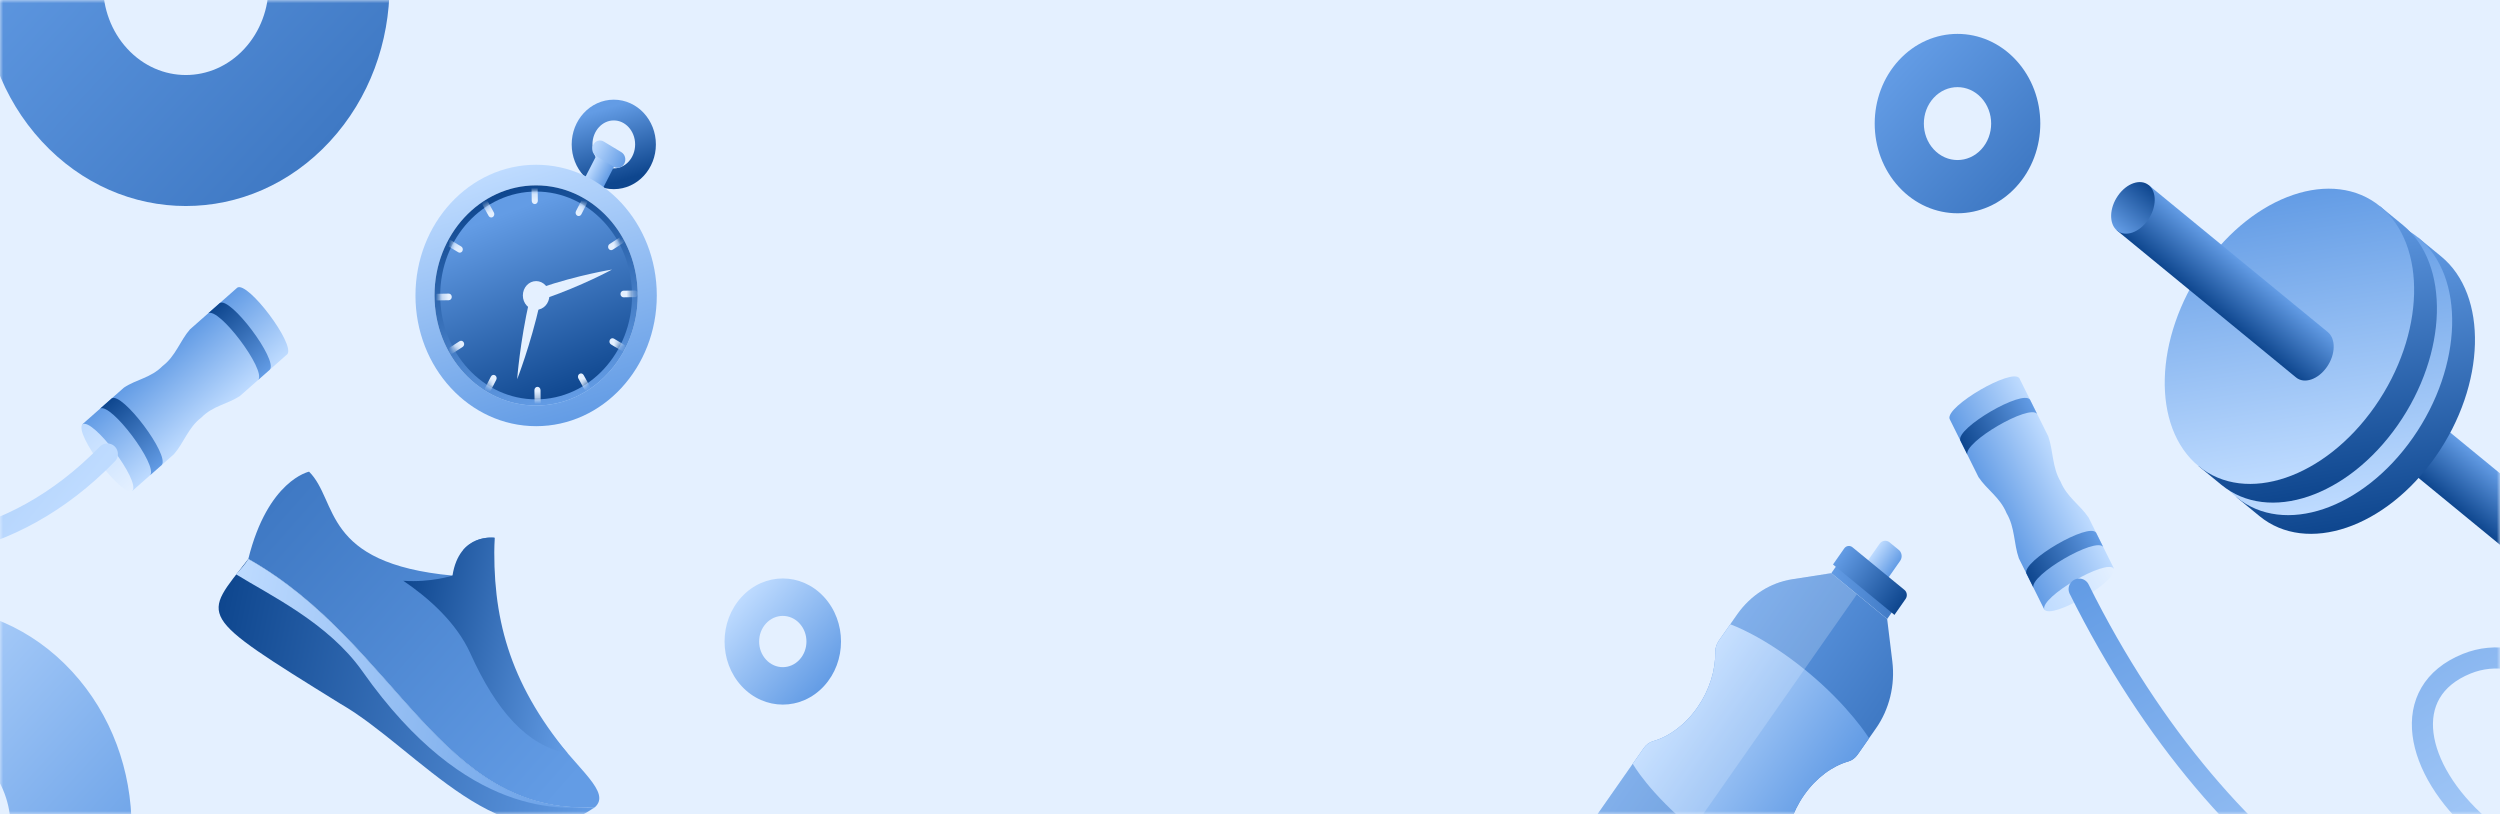 <svg width="393" height="128" viewBox="0 0 393 128" fill="none" xmlns="http://www.w3.org/2000/svg">
<rect x="0" y="0" width="393" height="128" fill="#333333" stroke="none"/>
<g clip-path="url(#clip0_263_50)">
<path d="M393 0H0V128H393V0Z" fill="#E4F0FF"/>
<mask id="mask0_263_50" style="mask-type:luminance" maskUnits="userSpaceOnUse" x="0" y="0" width="393" height="128">
<path d="M393 0H0V128H393V0Z" fill="white"/>
</mask>
<g mask="url(#mask0_263_50)">
<path d="M93.511 126.877C79.7 136.771 65.648 117.595 53.535 110.647C30.38 96.297 31.873 97.187 39.034 87.868C62.459 101.079 69.183 128.316 93.511 126.877Z" fill="url(#paint0_linear_263_50)"/>
<path d="M93.511 126.877C69.16 128.301 62.504 101.117 39.035 87.868C42.105 75.481 48.586 74.145 48.586 74.145C53.213 78.761 50.46 88.551 71.132 90.482C74.226 90.771 72.767 86.508 72.767 86.508C74.778 84.101 77.746 84.534 77.746 84.534C74.956 115.005 99.974 122.841 92.967 127.318C93.173 127.172 93.354 127.025 93.511 126.877Z" fill="url(#paint1_linear_263_50)"/>
<path d="M92.641 127.535C92.743 127.471 92.839 127.407 92.931 127.342C92.838 127.407 92.744 127.471 92.641 127.535Z" fill="url(#paint2_linear_263_50)"/>
<path d="M56.971 105.529C51.615 97.925 42.413 93.567 37.103 90.279C37.808 89.506 38.53 88.725 39.035 87.868C62.46 101.079 69.184 128.316 93.511 126.877C88.783 127.099 73.497 128.991 56.971 105.529Z" fill="url(#paint3_linear_263_50)"/>
<path d="M73.947 102.726C71.705 97.757 67.211 93.882 63.407 91.302C67.784 91.595 71.132 90.482 71.132 90.482C72.188 83.716 77.746 84.534 77.746 84.534C77.317 96.876 79.966 107.16 89.25 118.435C82.847 117.239 78.013 111.737 73.947 102.726Z" fill="url(#paint4_linear_263_50)"/>
<path d="M315.428 80.662C316.775 82.945 316.55 85.448 317.364 87.767L321.358 95.805L332.326 89.409L328.333 81.372C326.996 79.36 324.941 78.182 323.925 75.708C322.577 73.425 322.803 70.922 321.989 68.603L317.444 59.455C316.301 57.791 305.816 63.89 306.475 65.851L311.02 74.999C312.358 77.011 314.412 78.187 315.428 80.662Z" fill="url(#paint5_linear_263_50)"/>
<path d="M309.273 71.482C308.617 69.525 319.095 63.416 320.241 65.087L319.122 62.834C317.976 61.162 307.496 67.273 308.153 69.229" fill="url(#paint6_linear_263_50)"/>
<path d="M319.66 92.388C319.005 90.43 329.483 84.322 330.629 85.992L329.509 83.739C328.364 82.068 317.884 88.179 318.541 90.135" fill="url(#paint7_linear_263_50)"/>
<path d="M321.358 95.805C320.702 93.848 331.18 87.739 332.326 89.41C332.981 91.366 322.503 97.475 321.358 95.805Z" fill="url(#paint8_linear_263_50)"/>
<path d="M326.841 92.607C349.85 138.915 387.388 161.1 408.324 148.893C429.26 136.686 405.972 96.949 387.758 104.339C366.143 113.108 398.347 153.261 437.003 135.434" stroke="url(#paint9_linear_263_50)" stroke-width="3.318" stroke-miterlimit="10" stroke-linecap="round" stroke-linejoin="round"/>
<path d="M25.562 57.534C23.745 59.397 21.434 59.629 19.485 60.932L12.951 66.695L20.815 77.159L27.35 71.396C28.921 69.595 29.603 67.187 31.654 65.64C33.469 63.776 35.782 63.545 37.73 62.242L45.167 55.683C46.461 54.153 38.956 44.148 37.303 45.218L29.866 51.777C28.293 53.579 27.614 55.986 25.562 57.534Z" fill="url(#paint10_linear_263_50)"/>
<path d="M32.725 49.255C34.376 48.189 41.888 58.187 40.589 59.72L42.421 58.105C43.72 56.571 36.206 46.573 34.556 47.64" fill="url(#paint11_linear_263_50)"/>
<path d="M15.729 64.245C17.381 63.178 24.892 73.176 23.594 74.709L25.426 73.094C26.725 71.56 19.211 61.562 17.561 62.629" fill="url(#paint12_linear_263_50)"/>
<path d="M12.951 66.695C14.601 65.629 22.114 75.626 20.815 77.16C19.165 78.225 11.652 68.229 12.951 66.695Z" fill="url(#paint13_linear_263_50)"/>
<path d="M-100.158 72.9C-63.673 107.593 -21.347 114.185 -5.662 94.828C10.023 75.471 -24.606 47.042 -39.293 60.855C-56.722 77.247 -13.604 102.695 16.875 71.37" stroke="url(#paint14_linear_263_50)" stroke-width="3.318" stroke-miterlimit="10" stroke-linecap="round" stroke-linejoin="round"/>
<path d="M96.488 28.103C99.242 28.103 101.474 25.685 101.474 22.702C101.474 19.719 99.242 17.3 96.488 17.3C93.734 17.3 91.501 19.719 91.501 22.702C91.501 25.685 93.734 28.103 96.488 28.103Z" stroke="url(#paint15_linear_263_50)" stroke-width="3.263" stroke-miterlimit="10"/>
<path d="M93.954 31.201L91.151 29.51L94.741 22.527L97.544 24.218L93.954 31.201Z" fill="url(#paint16_linear_263_50)"/>
<path d="M96.496 26.218L93.723 24.544C93.138 24.191 92.927 23.39 93.253 22.756C93.579 22.122 94.319 21.893 94.904 22.247L97.678 23.92C98.263 24.274 98.474 25.075 98.147 25.709C97.821 26.343 97.082 26.571 96.496 26.218Z" fill="url(#paint17_linear_263_50)"/>
<path d="M84.279 66.995C94.755 66.995 103.248 57.795 103.248 46.446C103.248 35.098 94.755 25.898 84.279 25.898C73.803 25.898 65.311 35.098 65.311 46.446C65.311 57.795 73.803 66.995 84.279 66.995Z" fill="url(#paint18_linear_263_50)"/>
<path d="M84.279 63.751C93.101 63.751 100.253 56.004 100.253 46.446C100.253 36.889 93.101 29.142 84.279 29.142C75.457 29.142 68.305 36.889 68.305 46.446C68.305 56.004 75.457 63.751 84.279 63.751Z" fill="url(#paint19_linear_263_50)"/>
<path d="M84.279 63.751C93.101 63.751 100.253 56.004 100.253 46.446C100.253 36.889 93.101 29.142 84.279 29.142C75.457 29.142 68.305 36.889 68.305 46.446C68.305 56.004 75.457 63.751 84.279 63.751Z" fill="url(#paint20_linear_263_50)"/>
<path d="M84.279 62.78C92.606 62.78 99.357 55.467 99.357 46.446C99.357 37.425 92.606 30.112 84.279 30.112C75.951 30.112 69.201 37.425 69.201 46.446C69.201 55.467 75.951 62.78 84.279 62.78Z" fill="url(#paint21_linear_263_50)"/>
<mask id="mask1_263_50" style="mask-type:luminance" maskUnits="userSpaceOnUse" x="69" y="30" width="31" height="33">
<path d="M84.279 62.78C92.606 62.78 99.357 55.467 99.357 46.446C99.357 37.425 92.606 30.112 84.279 30.112C75.951 30.112 69.201 37.425 69.201 46.446C69.201 55.467 75.951 62.78 84.279 62.78Z" fill="white"/>
</mask>
<g mask="url(#mask1_263_50)">
<path d="M90.731 33.898C90.498 33.758 90.415 33.44 90.544 33.189L91.429 31.468C91.558 31.216 91.851 31.126 92.083 31.266C92.316 31.406 92.399 31.724 92.27 31.975L91.385 33.696C91.256 33.947 90.963 34.038 90.731 33.898Z" fill="#E4F0FF"/>
<path d="M84.074 32.084C83.808 32.088 83.59 31.858 83.586 31.571L83.558 29.602C83.554 29.314 83.766 29.077 84.031 29.072C84.297 29.068 84.516 29.298 84.52 29.586L84.548 31.555C84.552 31.843 84.34 32.08 84.074 32.084Z" fill="#E4F0FF"/>
<path d="M77.472 34.119C77.244 34.266 76.949 34.186 76.812 33.939L75.879 32.249C75.743 32.002 75.817 31.682 76.045 31.534C76.273 31.386 76.569 31.467 76.705 31.714L77.638 33.404C77.775 33.651 77.7 33.971 77.472 34.119Z" fill="#E4F0FF"/>
<path d="M72.695 39.457C72.565 39.708 72.272 39.799 72.04 39.659L70.452 38.7C70.219 38.56 70.136 38.243 70.266 37.991C70.395 37.74 70.688 37.65 70.92 37.79L72.508 38.748C72.74 38.888 72.824 39.205 72.695 39.457Z" fill="#E4F0FF"/>
<path d="M71.02 46.668C71.024 46.955 70.812 47.192 70.546 47.197L68.729 47.227C68.463 47.231 68.244 47.002 68.24 46.714C68.236 46.426 68.448 46.189 68.714 46.185L70.532 46.154C70.797 46.15 71.016 46.38 71.02 46.668Z" fill="#E4F0FF"/>
<path d="M72.899 53.82C73.035 54.067 72.961 54.387 72.733 54.535L71.172 55.545C70.945 55.693 70.649 55.613 70.513 55.366C70.376 55.119 70.451 54.798 70.679 54.651L72.239 53.64C72.466 53.492 72.762 53.573 72.899 53.82Z" fill="#E4F0FF"/>
<path d="M77.826 58.996C78.058 59.136 78.141 59.453 78.012 59.705L77.127 61.425C76.998 61.677 76.705 61.767 76.473 61.627C76.24 61.487 76.157 61.169 76.287 60.918L77.171 59.197C77.3 58.946 77.594 58.856 77.826 58.996Z" fill="#E4F0FF"/>
<path d="M84.482 60.809C84.748 60.805 84.967 61.035 84.971 61.322L84.999 63.291C85.003 63.579 84.79 63.816 84.525 63.821C84.259 63.825 84.04 63.595 84.036 63.307L84.008 61.338C84.004 61.05 84.216 60.813 84.482 60.809Z" fill="#E4F0FF"/>
<path d="M91.085 58.775C91.313 58.627 91.608 58.707 91.745 58.954L92.678 60.645C92.814 60.892 92.74 61.212 92.512 61.359C92.284 61.507 91.988 61.427 91.852 61.18L90.919 59.489C90.782 59.243 90.857 58.923 91.085 58.775Z" fill="#E4F0FF"/>
<path d="M95.863 53.437C95.992 53.185 96.285 53.095 96.517 53.235L98.105 54.193C98.338 54.333 98.421 54.651 98.292 54.902C98.162 55.154 97.869 55.244 97.637 55.104L96.049 54.146C95.817 54.006 95.733 53.688 95.863 53.437Z" fill="#E4F0FF"/>
<path d="M97.537 46.225C97.533 45.938 97.745 45.701 98.01 45.696L99.828 45.666C100.094 45.662 100.313 45.892 100.317 46.179C100.321 46.467 100.109 46.704 99.843 46.709L98.025 46.739C97.76 46.743 97.541 46.513 97.537 46.225Z" fill="#E4F0FF"/>
<path d="M95.659 39.074C95.523 38.827 95.597 38.507 95.825 38.359L97.385 37.348C97.613 37.2 97.909 37.281 98.045 37.528C98.181 37.775 98.107 38.095 97.879 38.242L96.319 39.253C96.091 39.401 95.796 39.321 95.659 39.074Z" fill="#E4F0FF"/>
</g>
<path d="M96.212 42.373C96.212 42.373 90.983 43.186 84.851 45.279L85.365 47.047C91.497 44.954 96.212 42.373 96.212 42.373Z" fill="#E4F0FF"/>
<path d="M81.298 59.61C81.298 59.61 83.371 54.347 84.903 47.582L83.241 47.141C81.709 53.905 81.298 59.61 81.298 59.61Z" fill="#E4F0FF"/>
<path d="M84.279 48.705C85.43 48.705 86.364 47.694 86.364 46.447C86.364 45.199 85.43 44.188 84.279 44.188C83.127 44.188 82.193 45.199 82.193 46.447C82.193 47.694 83.127 48.705 84.279 48.705Z" fill="#E4F0FF"/>
<path d="M51.861 -26.839C39.354 -40.387 19.076 -40.387 6.569 -26.839C-5.937 -13.29 -5.937 8.676 6.569 22.225C19.076 35.773 39.354 35.773 51.861 22.225C64.367 8.676 64.367 -13.29 51.861 -26.839ZM38.419 7.663C33.336 13.17 25.094 13.17 20.012 7.663C14.929 2.157 14.928 -6.771 20.012 -12.277C25.095 -17.783 33.336 -17.784 38.419 -12.277C43.502 -6.771 43.502 2.157 38.419 7.663Z" fill="url(#paint22_linear_263_50)"/>
<path d="M316.923 9.457C311.84 3.951 303.599 3.951 298.515 9.457C293.432 14.964 293.432 23.892 298.515 29.398C303.599 34.904 311.84 34.904 316.923 29.398C322.006 23.892 322.006 14.964 316.923 9.457ZM311.46 23.48C309.394 25.718 306.044 25.718 303.979 23.48C301.913 21.242 301.913 17.614 303.979 15.376C306.044 13.138 309.394 13.138 311.46 15.376C313.526 17.614 313.526 21.242 311.46 23.48Z" fill="url(#paint23_linear_263_50)"/>
<path d="M129.526 93.837C125.952 89.965 120.156 89.965 116.582 93.837C113.007 97.709 113.007 103.987 116.582 107.859C120.156 111.731 125.951 111.731 129.526 107.859C133.101 103.987 133.101 97.709 129.526 93.837ZM125.684 103.697C124.232 105.271 121.876 105.271 120.423 103.697C118.971 102.124 118.971 99.572 120.423 97.999C121.876 96.425 124.231 96.425 125.684 97.999C127.137 99.572 127.137 102.124 125.684 103.697Z" fill="url(#paint24_linear_263_50)"/>
<path d="M11.304 105.535C-1.203 91.987 -21.48 91.987 -33.987 105.535C-46.494 119.084 -46.494 141.05 -33.987 154.599C-21.48 168.147 -1.203 168.147 11.304 154.599C23.811 141.05 23.811 119.084 11.304 105.535ZM-2.138 140.037C-7.221 145.544 -15.462 145.544 -20.545 140.037C-25.628 134.531 -25.628 125.603 -20.545 120.097C-15.462 114.591 -7.221 114.59 -2.138 120.097C2.945 125.603 2.945 134.531 -2.138 140.037Z" fill="url(#paint25_linear_263_50)"/>
<path d="M294.45 94.246L291.201 91.581L295.462 85.487C295.836 84.952 296.539 84.847 297.033 85.252L298.494 86.451C298.988 86.856 299.085 87.618 298.711 88.152L294.45 94.246Z" fill="url(#paint26_linear_263_50)"/>
<path d="M287.88 90.103L296.663 97.309L297.771 95.724L288.989 88.518L287.88 90.103Z" fill="url(#paint27_linear_263_50)"/>
<path d="M288.146 88.737L297.805 96.663L299.564 94.147C299.873 93.704 299.793 93.074 299.385 92.739L291.204 86.027C290.796 85.692 290.214 85.779 289.905 86.221L288.146 88.737Z" fill="url(#paint28_linear_263_50)"/>
<path d="M283.598 124.989C285.519 122.243 288.049 120.416 290.569 119.695C291.152 119.528 291.659 119.136 292.023 118.615L294.752 114.713L294.911 114.486C297.009 111.485 297.93 107.708 297.475 103.976L296.662 97.309L287.88 90.103L281.735 91.061C278.296 91.597 275.19 93.581 273.091 96.582L272.932 96.809L270.204 100.711C269.84 101.232 269.629 101.867 269.638 102.52C269.68 105.343 268.742 108.477 266.822 111.223C264.901 113.969 262.371 115.796 259.851 116.518C259.268 116.685 258.761 117.077 258.397 117.598L246.95 133.968C246.134 135.136 249.565 141.222 255.59 146.166C261.615 151.11 267.953 153.039 268.769 151.871L280.216 135.501C280.58 134.98 280.791 134.345 280.782 133.692C280.74 130.869 281.678 127.736 283.598 124.989Z" fill="url(#paint29_linear_263_50)"/>
<path d="M292.023 118.615L293.818 116.048C293.818 116.048 290.701 110.994 284.018 105.51C277.171 99.893 271.999 98.144 271.999 98.144L270.204 100.712C269.84 101.232 269.629 101.867 269.639 102.521C269.68 105.343 268.742 108.477 266.822 111.224C264.902 113.97 262.371 115.797 259.852 116.518C259.268 116.685 258.761 117.077 258.397 117.598L256.671 120.066C256.671 120.066 259.155 124.6 266.472 130.604C273.391 136.281 278.49 137.969 278.49 137.969L280.216 135.502C280.58 134.981 280.791 134.346 280.782 133.693C280.74 130.87 281.678 127.736 283.598 124.99C285.519 122.243 288.049 120.416 290.569 119.695C291.152 119.528 291.659 119.136 292.023 118.615Z" fill="url(#paint30_linear_263_50)"/>
<path opacity="0.24" d="M281.737 91.061L287.881 90.103L291.913 93.412L255.234 145.868C249.432 140.981 246.151 135.112 246.951 133.968L258.398 117.598C258.762 117.077 259.269 116.685 259.852 116.518C262.371 115.797 264.902 113.97 266.823 111.223C268.743 108.477 269.681 105.343 269.639 102.521C269.63 101.867 269.841 101.232 270.205 100.711L272.933 96.809L273.092 96.582C275.191 93.581 278.297 91.597 281.737 91.061Z" fill="#E4F0FF"/>
<path d="M400.839 80.846L372.664 57.727L367.676 64.862L395.85 87.98C397.147 89.044 399.315 88.31 400.692 86.34C402.07 84.37 402.136 81.91 400.839 80.846Z" fill="url(#paint31_linear_263_50)"/>
<path d="M383.737 40.3L380.154 37.36L379.637 38.1C372.289 35.821 362.59 40.3 356.025 49.689C349.461 59.078 348.108 70.405 352.122 77.449L351.605 78.189L355.188 81.129C362.61 87.219 375.017 83.015 382.9 71.74C390.783 60.466 391.158 46.389 383.737 40.3Z" fill="url(#paint32_linear_263_50)"/>
<path d="M379.317 68.8C371.433 80.075 359.026 84.278 351.605 78.189C344.184 72.1 344.559 58.023 352.442 46.748C360.326 35.474 372.733 31.27 380.154 37.359C387.575 43.449 387.2 57.526 379.317 68.8Z" fill="url(#paint33_linear_263_50)"/>
<path d="M377.756 35.392L374.173 32.452L373.656 33.191C366.308 30.913 356.609 35.392 350.045 44.781C343.48 54.169 342.127 65.497 346.142 72.541L345.624 73.281L349.208 76.221C356.629 82.31 369.036 78.107 376.919 66.832C384.803 55.558 385.178 41.481 377.756 35.392Z" fill="url(#paint34_linear_263_50)"/>
<path d="M373.336 63.892C365.452 75.167 353.045 79.371 345.624 73.281C338.203 67.192 338.578 53.116 346.461 41.841C354.345 30.566 366.752 26.363 374.173 32.452C381.594 38.541 381.219 52.617 373.336 63.892Z" fill="url(#paint35_linear_263_50)"/>
<path d="M365.928 52.2L337.744 29.073L337.545 29.357C336.325 29.212 334.851 29.994 333.82 31.468C332.789 32.943 332.494 34.691 332.954 35.924L332.755 36.208L360.94 59.335C362.237 60.399 364.405 59.664 365.782 57.694C367.16 55.724 367.225 53.264 365.928 52.2Z" fill="url(#paint36_linear_263_50)"/>
<path d="M337.644 34.605C336.266 36.576 334.098 37.31 332.802 36.246C331.505 35.182 331.571 32.722 332.948 30.752C334.326 28.782 336.494 28.048 337.79 29.112C339.087 30.176 339.022 32.635 337.644 34.605Z" fill="url(#paint37_linear_263_50)"/>
</g>
</g>
<defs>
<linearGradient id="paint0_linear_263_50" x1="95.528" y1="116.808" x2="32.565" y2="104.181" gradientUnits="userSpaceOnUse">
<stop stop-color="#639CE5"/>
<stop offset="1" stop-color="#0E468E"/>
</linearGradient>
<linearGradient id="paint1_linear_263_50" x1="47.076" y1="74.468" x2="95.228" y2="116.984" gradientUnits="userSpaceOnUse">
<stop stop-color="#3F79C4"/>
<stop offset="1" stop-color="#639CE5"/>
</linearGradient>
<linearGradient id="paint2_linear_263_50" x1="92.93" y1="127.331" x2="92.631" y2="127.507" gradientUnits="userSpaceOnUse">
<stop stop-color="#3F79C4"/>
<stop offset="1" stop-color="#639CE5"/>
</linearGradient>
<linearGradient id="paint3_linear_263_50" x1="95.853" y1="115.188" x2="34.571" y2="102.898" gradientUnits="userSpaceOnUse">
<stop stop-color="#639CE5"/>
<stop offset="1" stop-color="#BEDBFF"/>
</linearGradient>
<linearGradient id="paint4_linear_263_50" x1="92.234" y1="103.543" x2="62.16" y2="97.512" gradientUnits="userSpaceOnUse">
<stop stop-color="#639CE5"/>
<stop offset="1" stop-color="#0E468E"/>
</linearGradient>
<linearGradient id="paint5_linear_263_50" x1="324.51" y1="73.755" x2="313.164" y2="79.391" gradientUnits="userSpaceOnUse">
<stop stop-color="#BEDBFF"/>
<stop offset="1" stop-color="#639CE5"/>
</linearGradient>
<linearGradient id="paint6_linear_263_50" x1="319.322" y1="63.275" x2="307.976" y2="68.911" gradientUnits="userSpaceOnUse">
<stop stop-color="#639CE5"/>
<stop offset="1" stop-color="#0E468E"/>
</linearGradient>
<linearGradient id="paint7_linear_263_50" x1="329.709" y1="84.181" x2="318.363" y2="89.818" gradientUnits="userSpaceOnUse">
<stop stop-color="#639CE5"/>
<stop offset="1" stop-color="#0E468E"/>
</linearGradient>
<linearGradient id="paint8_linear_263_50" x1="332.288" y1="89.413" x2="320.942" y2="95.049" gradientUnits="userSpaceOnUse">
<stop offset="0.01" stop-color="#E4F0FF"/>
<stop offset="1" stop-color="#BEDBFF"/>
</linearGradient>
<linearGradient id="paint9_linear_263_50" x1="361.093" y1="72.138" x2="408.094" y2="152.761" gradientUnits="userSpaceOnUse">
<stop stop-color="#639CE5"/>
<stop offset="1" stop-color="#BEDBFF"/>
</linearGradient>
<linearGradient id="paint10_linear_263_50" x1="33.547" y1="65.957" x2="24.914" y2="56.169" gradientUnits="userSpaceOnUse">
<stop stop-color="#BEDBFF"/>
<stop offset="1" stop-color="#639CE5"/>
</linearGradient>
<linearGradient id="paint11_linear_263_50" x1="42.066" y1="58.435" x2="33.433" y2="48.648" gradientUnits="userSpaceOnUse">
<stop stop-color="#639CE5"/>
<stop offset="1" stop-color="#0E468E"/>
</linearGradient>
<linearGradient id="paint12_linear_263_50" x1="25.071" y1="73.426" x2="16.438" y2="63.638" gradientUnits="userSpaceOnUse">
<stop stop-color="#639CE5"/>
<stop offset="1" stop-color="#0E468E"/>
</linearGradient>
<linearGradient id="paint13_linear_263_50" x1="20.818" y1="77.184" x2="12.186" y2="67.396" gradientUnits="userSpaceOnUse">
<stop offset="0.01" stop-color="#E4F0FF"/>
<stop offset="1" stop-color="#BEDBFF"/>
</linearGradient>
<linearGradient id="paint14_linear_263_50" x1="-74.634" y1="40.739" x2="-4.107" y2="97.891" gradientUnits="userSpaceOnUse">
<stop stop-color="#639CE5"/>
<stop offset="1" stop-color="#BEDBFF"/>
</linearGradient>
<linearGradient id="paint15_linear_263_50" x1="95.052" y1="17.089" x2="98.368" y2="28.172" gradientUnits="userSpaceOnUse">
<stop stop-color="#639CE5"/>
<stop offset="1" stop-color="#0E468E"/>
</linearGradient>
<linearGradient id="paint16_linear_263_50" x1="92.945" y1="26.012" x2="95.849" y2="27.506" gradientUnits="userSpaceOnUse">
<stop stop-color="#BEDBFF"/>
<stop offset="1" stop-color="#639CE5"/>
</linearGradient>
<linearGradient id="paint17_linear_263_50" x1="93.252" y1="22.75" x2="98.323" y2="25.358" gradientUnits="userSpaceOnUse">
<stop stop-color="#BEDBFF"/>
<stop offset="1" stop-color="#639CE5"/>
</linearGradient>
<linearGradient id="paint18_linear_263_50" x1="79.228" y1="26.634" x2="90.936" y2="65.765" gradientUnits="userSpaceOnUse">
<stop stop-color="#BEDBFF"/>
<stop offset="1" stop-color="#639CE5"/>
</linearGradient>
<linearGradient id="paint19_linear_263_50" x1="79.906" y1="29.796" x2="90.034" y2="62.657" gradientUnits="userSpaceOnUse">
<stop offset="0.01" stop-color="#E4F0FF"/>
<stop offset="1" stop-color="#BEDBFF"/>
</linearGradient>
<linearGradient id="paint20_linear_263_50" x1="80.025" y1="29.76" x2="89.885" y2="62.715" gradientUnits="userSpaceOnUse">
<stop stop-color="#0E468E"/>
<stop offset="1" stop-color="#639CE5"/>
</linearGradient>
<linearGradient id="paint21_linear_263_50" x1="89.418" y1="62.494" x2="78.646" y2="33.832" gradientUnits="userSpaceOnUse">
<stop stop-color="#0E468E"/>
<stop offset="1" stop-color="#639CE5"/>
</linearGradient>
<linearGradient id="paint22_linear_263_50" x1="6.569" y1="-26.839" x2="55.476" y2="18.308" gradientUnits="userSpaceOnUse">
<stop stop-color="#639CE5"/>
<stop offset="1" stop-color="#3F79C4"/>
</linearGradient>
<linearGradient id="paint23_linear_263_50" x1="298.515" y1="9.458" x2="318.392" y2="27.806" gradientUnits="userSpaceOnUse">
<stop stop-color="#639CE5"/>
<stop offset="1" stop-color="#3F79C4"/>
</linearGradient>
<linearGradient id="paint24_linear_263_50" x1="116.582" y1="93.837" x2="130.559" y2="106.74" gradientUnits="userSpaceOnUse">
<stop stop-color="#BEDBFF"/>
<stop offset="1" stop-color="#639CE5"/>
</linearGradient>
<linearGradient id="paint25_linear_263_50" x1="-33.987" y1="105.535" x2="14.92" y2="150.682" gradientUnits="userSpaceOnUse">
<stop stop-color="#BEDBFF"/>
<stop offset="1" stop-color="#639CE5"/>
</linearGradient>
<linearGradient id="paint26_linear_263_50" x1="293.663" y1="88.043" x2="297.097" y2="90.444" gradientUnits="userSpaceOnUse">
<stop stop-color="#BEDBFF"/>
<stop offset="1" stop-color="#639CE5"/>
</linearGradient>
<linearGradient id="paint27_linear_263_50" x1="287.88" y1="92.914" x2="297.771" y2="92.914" gradientUnits="userSpaceOnUse">
<stop stop-color="#639CE5"/>
<stop offset="1" stop-color="#3F79C4"/>
</linearGradient>
<linearGradient id="paint28_linear_263_50" x1="289.297" y1="87.081" x2="299.507" y2="94.22" gradientUnits="userSpaceOnUse">
<stop stop-color="#639CE5"/>
<stop offset="1" stop-color="#0E468E"/>
</linearGradient>
<linearGradient id="paint29_linear_263_50" x1="263.014" y1="110.977" x2="286.076" y2="127.102" gradientUnits="userSpaceOnUse">
<stop stop-color="#639CE5"/>
<stop offset="1" stop-color="#3F79C4"/>
</linearGradient>
<linearGradient id="paint30_linear_263_50" x1="264.329" y1="109.097" x2="287.39" y2="125.223" gradientUnits="userSpaceOnUse">
<stop stop-color="#BEDBFF"/>
<stop offset="1" stop-color="#639CE5"/>
</linearGradient>
<linearGradient id="paint31_linear_263_50" x1="382.898" y1="77.386" x2="388.404" y2="70.677" gradientUnits="userSpaceOnUse">
<stop stop-color="#0E468E"/>
<stop offset="1" stop-color="#639CE5"/>
</linearGradient>
<linearGradient id="paint32_linear_263_50" x1="366.621" y1="38.688" x2="373.186" y2="82.607" gradientUnits="userSpaceOnUse">
<stop stop-color="#639CE5"/>
<stop offset="1" stop-color="#0E468E"/>
</linearGradient>
<linearGradient id="paint33_linear_263_50" x1="363.035" y1="35.743" x2="369.601" y2="79.667" gradientUnits="userSpaceOnUse">
<stop stop-color="#639CE5"/>
<stop offset="1" stop-color="#BEDBFF"/>
</linearGradient>
<linearGradient id="paint34_linear_263_50" x1="360.641" y1="33.78" x2="367.206" y2="77.699" gradientUnits="userSpaceOnUse">
<stop stop-color="#639CE5"/>
<stop offset="1" stop-color="#0E468E"/>
</linearGradient>
<linearGradient id="paint35_linear_263_50" x1="357.054" y1="30.835" x2="363.62" y2="74.759" gradientUnits="userSpaceOnUse">
<stop stop-color="#639CE5"/>
<stop offset="1" stop-color="#BEDBFF"/>
</linearGradient>
<linearGradient id="paint36_linear_263_50" x1="347.27" y1="48.15" x2="352.776" y2="41.44" gradientUnits="userSpaceOnUse">
<stop stop-color="#0E468E"/>
<stop offset="1" stop-color="#639CE5"/>
</linearGradient>
<linearGradient id="paint37_linear_263_50" x1="332.766" y1="36.248" x2="338.271" y2="29.538" gradientUnits="userSpaceOnUse">
<stop stop-color="#639CE5"/>
<stop offset="1" stop-color="#0E468E"/>
</linearGradient>
<clipPath id="clip0_263_50">
<rect width="393" height="128" fill="white"/>
</clipPath>
</defs>
</svg>
